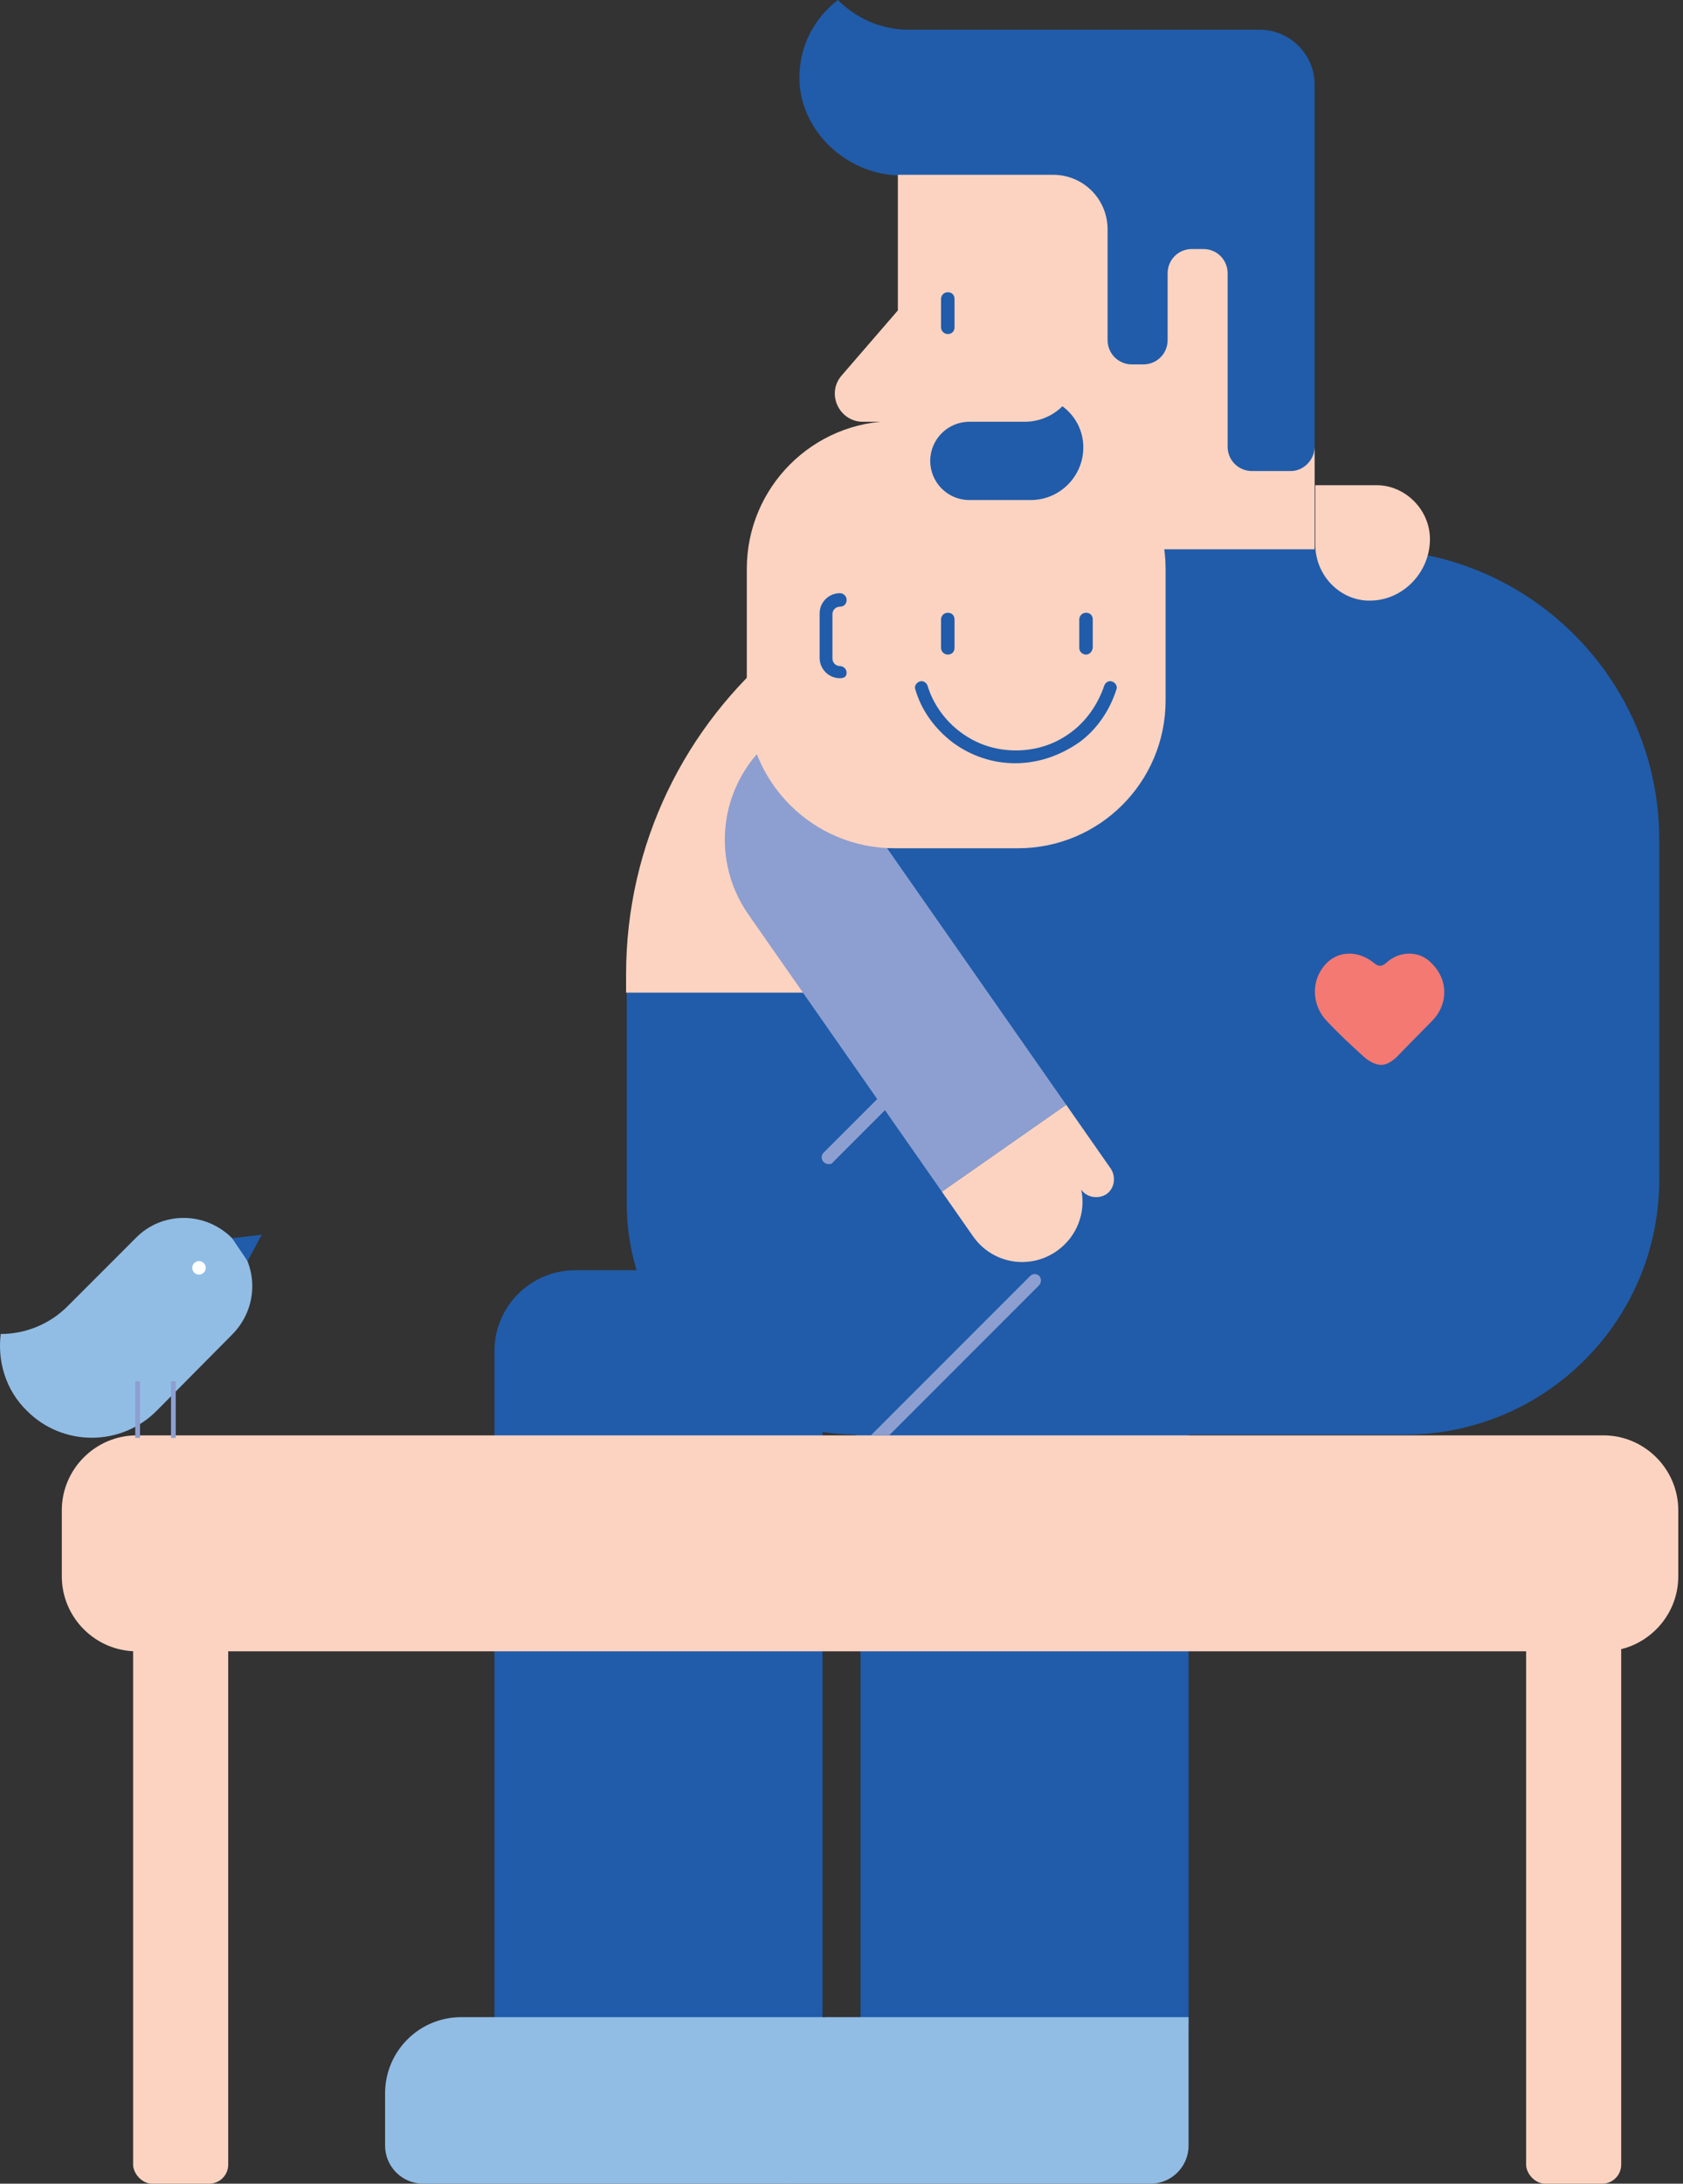 <svg width="354" height="459" viewBox="0 0 354 459" fill="none" xmlns="http://www.w3.org/2000/svg">
<rect x="0" y="0" width="354" height="459" fill="#333333" stroke="none"/>
<rect x="104" y="267" width="69" height="175" rx="17" fill="#205CAA"/>
<rect x="181" y="267" width="69" height="175" rx="17" fill="#205CAA"/>
<rect x="180" y="284" width="46" height="34" fill="#205CAA"/>
<path d="M28.745 347.099H337.262C345.915 347.099 353.007 340.007 353.007 331.354V317.453C353.007 308.8 345.915 301.708 337.262 301.708H28.745C20.092 301.708 13 308.8 13 317.453V331.354C13 340.007 20.092 347.099 28.745 347.099Z" fill="#FCD3C1"/>
<path d="M276.518 17.873V114.47C276.518 120.854 271.269 126.102 264.886 126.102H200.204C193.821 126.102 188.572 120.854 188.572 114.47L189.565 36.88C178.217 36.88 168.146 27.518 168.146 16.312C168.146 9.646 171.267 3.83 176.232 0C180.062 3.83 185.31 6.241 191.126 6.241H264.886C271.269 6.241 276.518 11.348 276.518 17.873Z" fill="#205CAA"/>
<path d="M276.517 93.903V135.322C276.517 138.159 274.248 140.428 271.411 140.428H263.184C260.347 140.428 258.077 138.159 258.077 135.322V119.151C258.077 121.988 255.808 124.258 252.971 124.258H250.559C247.722 124.258 245.453 121.988 245.453 119.151V129.932C245.453 132.769 243.183 135.038 240.346 135.038H237.935C235.098 135.038 232.829 132.769 232.829 129.932V132.627H188.856V88.654H181.48C176.515 88.654 173.678 82.697 177.083 78.867L188.856 65.249V36.738H221.481C227.864 36.738 232.97 41.845 232.97 48.228V71.491C232.97 74.328 235.24 76.597 238.077 76.597H240.488C243.325 76.597 245.595 74.328 245.595 71.491V57.448C245.595 54.611 247.864 52.341 250.701 52.341H253.113C255.95 52.341 258.219 54.611 258.219 57.448V93.903C258.219 96.74 260.489 99.009 263.326 99.009H271.553C274.106 99.009 276.517 96.74 276.517 93.903Z" fill="#FCD3C1"/>
<path d="M349.001 176.458V247.948C349.001 277.594 325.029 301.567 295.382 301.567H180.486C153.536 301.567 131.833 279.722 131.833 252.913V204.827C131.833 177.309 144.316 152.627 164.032 136.173C179.494 123.265 199.494 115.463 221.197 115.463H288.148C321.624 115.605 349.001 142.84 349.001 176.458Z" fill="#205CAA"/>
<path d="M175.238 136.315V208.657H131.691V204.827C131.691 177.309 144.174 152.628 163.891 136.173H175.238V136.315Z" fill="#FCD3C1"/>
<path d="M224.256 232.213L198.109 250.479L204.656 259.852C208.677 265.608 216.498 266.996 222.254 262.976C226.53 259.989 228.449 254.855 227.427 250.064C228.576 251.708 230.95 252.13 232.734 251.006C234.379 249.857 234.8 247.483 233.676 245.698L224.256 232.213Z" fill="#FCD3C1"/>
<path d="M300.773 113.336C300.773 120.286 295.099 126.244 288.149 126.244H288.007C287.865 126.244 287.723 126.244 287.581 126.244C281.482 125.96 276.659 120.712 276.659 114.47V101.988H289.567C295.525 101.988 300.773 107.094 300.773 113.336Z" fill="#FCD3C1"/>
<path d="M174.246 244.686C173.962 244.686 173.536 244.544 173.253 244.261C172.685 243.693 172.685 242.842 173.253 242.275L186.019 229.509C186.586 228.941 187.437 228.941 188.005 229.509C188.572 230.076 188.572 230.927 188.005 231.494L175.239 244.261C174.955 244.686 174.671 244.686 174.246 244.686Z" fill="#8D9FD1"/>
<path d="M224.256 232.214L198.108 250.479L157.442 192.263C148.711 179.764 151.736 162.725 164.234 153.995L167.852 151.468L220.465 226.787L224.256 232.214Z" fill="#8D9FD1"/>
<path d="M214.104 178.301H188.147C170.983 178.301 157.082 164.4 157.082 147.237V119.577C157.082 102.413 170.983 88.512 188.147 88.512H214.104C231.268 88.512 245.169 102.413 245.169 119.577V147.237C245.169 164.4 231.268 178.301 214.104 178.301Z" fill="#FCD3C1"/>
<path d="M218.502 270.219L187.012 301.709H183.182L216.658 268.233C217.225 267.665 218.076 267.665 218.643 268.233C219.069 268.8 219.069 269.651 218.502 270.219Z" fill="#8D9FD1"/>
<path d="M199.352 137.591C198.643 137.591 197.934 137.024 197.934 136.173V130.215C197.934 129.506 198.501 128.797 199.352 128.797C200.203 128.797 200.771 129.364 200.771 130.215V136.173C200.771 137.024 200.203 137.591 199.352 137.591Z" fill="#205CAA"/>
<path d="M228.431 137.591C227.722 137.591 227.013 137.024 227.013 136.173V130.215C227.013 129.506 227.58 128.797 228.431 128.797C229.282 128.797 229.85 129.364 229.85 130.215V136.173C229.708 137.024 229.14 137.591 228.431 137.591Z" fill="#205CAA"/>
<path d="M199.352 70.214C198.643 70.214 197.934 69.647 197.934 68.796V62.838C197.934 62.129 198.501 61.42 199.352 61.42C200.203 61.42 200.771 61.987 200.771 62.838V68.796C200.771 69.647 200.203 70.214 199.352 70.214Z" fill="#205CAA"/>
<path d="M213.537 160.429C208.714 160.429 204.175 158.868 200.346 156.031C196.658 153.194 193.821 149.365 192.544 144.967C192.26 144.258 192.686 143.549 193.395 143.265C194.104 142.981 194.813 143.407 195.097 144.116C196.232 147.946 198.785 151.492 202.048 153.904C205.452 156.457 209.424 157.734 213.679 157.734C217.935 157.734 221.906 156.457 225.311 153.904C228.573 151.492 230.984 147.946 232.261 144.116C232.545 143.407 233.254 142.981 233.963 143.265C234.672 143.549 235.098 144.258 234.814 144.967C233.396 149.365 230.701 153.336 227.013 156.031C222.899 158.868 218.36 160.429 213.537 160.429Z" fill="#205CAA"/>
<path d="M301.199 214.614C299.355 216.458 293.823 222.132 293.823 222.132C292.972 222.983 291.695 223.834 290.56 223.834C289.284 223.834 288.007 223.125 286.872 222.132C284.035 219.579 281.482 217.167 279.071 214.614C275.808 211.21 275.666 205.82 279.071 202.415C281.766 199.72 285.879 199.862 289 202.415C289.851 203.124 290.56 203.266 291.553 202.415C294.248 199.862 298.504 199.72 301.057 202.415C304.745 205.961 304.603 211.21 301.199 214.614Z" fill="#F37972"/>
<path d="M227.863 94.044C227.863 100.144 222.899 105.108 216.799 105.108H203.891C199.352 105.108 195.664 101.42 195.664 96.881C195.664 92.342 199.352 88.654 203.891 88.654H215.523C218.643 88.654 221.48 87.377 223.466 85.392C226.161 87.377 227.863 90.498 227.863 94.044Z" fill="#205CAA"/>
<path d="M176.657 142.556C174.245 142.556 172.401 140.57 172.401 138.3V128.939C172.401 126.527 174.387 124.683 176.657 124.683C177.366 124.683 178.075 125.25 178.075 126.102C178.075 126.953 177.508 127.52 176.657 127.52C175.806 127.52 175.096 128.229 175.096 129.08V138.442C175.096 139.293 175.806 140.003 176.657 140.003C177.366 140.003 178.075 140.57 178.075 141.421C178.075 142.272 177.508 142.556 176.657 142.556Z" fill="#205CAA"/>
<path d="M5.687 296.568C13.205 304.086 25.404 304.086 32.922 296.568L48.809 280.539C54.483 274.866 54.483 265.787 48.809 260.255C43.135 254.582 34.056 254.582 28.524 260.255L14.198 274.582C10.368 278.412 5.262 280.398 0.155 280.398C-0.554 286.072 1.148 292.171 5.687 296.568Z" fill="#91BDE5"/>
<path d="M41.858 267.915C42.641 267.915 43.276 267.28 43.276 266.497C43.276 265.713 42.641 265.078 41.858 265.078C41.075 265.078 40.44 265.713 40.44 266.497C40.44 267.28 41.075 267.915 41.858 267.915Z" fill="white"/>
<path d="M48.809 260.256L55.05 259.546L52.071 265.078L48.809 260.256Z" fill="#205CAA"/>
<path d="M36.468 290.327V302.242" stroke="#8D9FD1" stroke-miterlimit="10"/>
<path d="M28.949 290.327V302.242" stroke="#8D9FD1" stroke-miterlimit="10"/>
<rect x="28" y="343" width="20" height="116" rx="4" fill="#FCD3C1"/>
<rect x="321" y="343" width="20" height="116" rx="4" fill="#FCD3C1"/>
<path d="M81 440C81 431.163 88.163 424 97 424H173V451C173 455.418 169.418 459 165 459H89C84.582 459 81 455.418 81 451V440Z" fill="#91BDE5"/>
<path d="M158 440C158 431.163 165.163 424 174 424H250V451C250 455.418 246.418 459 242 459H166C161.582 459 158 455.418 158 451V440Z" fill="#91BDE5"/>
</svg>

